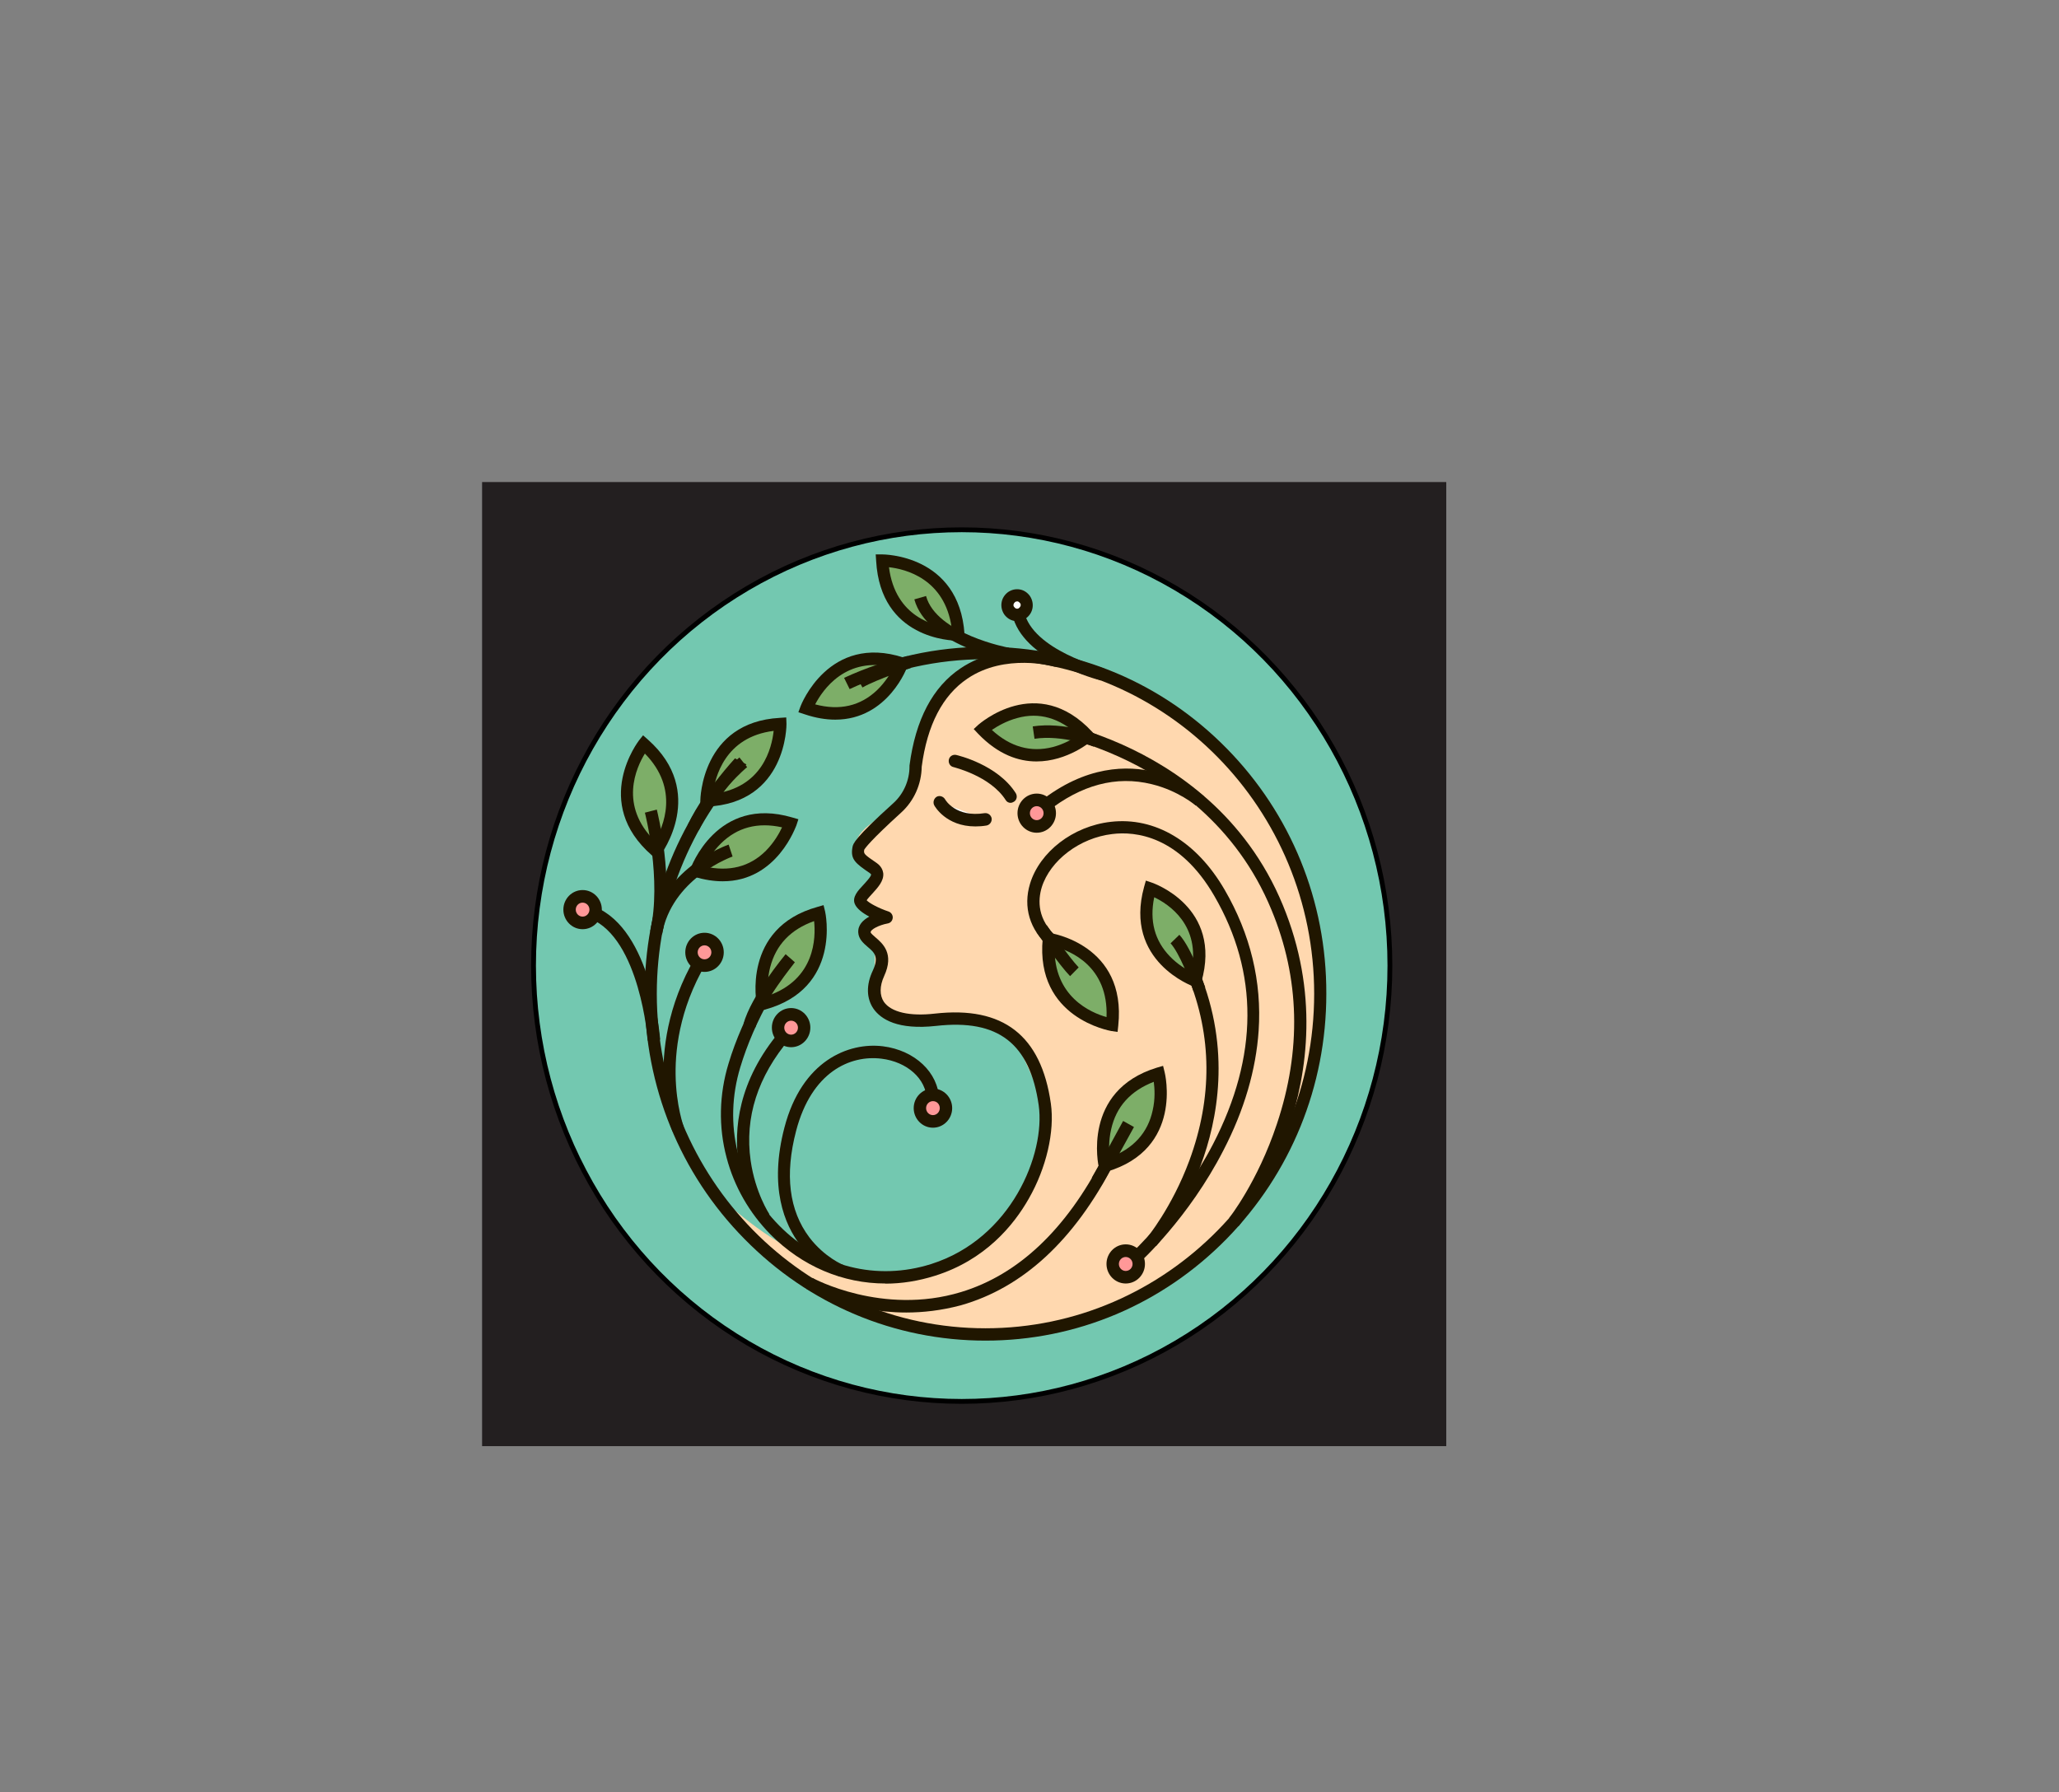 <?xml version="1.0" encoding="UTF-8"?>
<svg id="oooo_1" xmlns="http://www.w3.org/2000/svg" version="1.1" viewBox="0 0 427.1 371.79">
  <rect x="0" y="0" width="427.1" height="371.79" fill="#808080" stroke="none"/>
  <!-- Generator: Adobe Illustrator 29.5.0, SVG Export Plug-In . SVG Version: 2.1.0 Build 137)  -->
  <defs>
    <style>
      .st0 {
        fill: #231f20;
      }

      .st1 {
        fill: #ff9898;
      }

      .st2 {
        fill: #fff;
      }

      .st3 {
        fill: #201600;
      }

      .st4 {
        fill: #7dae68;
      }

      .st5 {
        fill: #ffd8af;
      }

      .st6 {
        fill: #73c8b0;
        stroke: #000;
        stroke-miterlimit: 10;
      }
    </style>
  </defs>
  <rect class="st0" x="100" y="100" width="200" height="200"/>
  <ellipse class="st6" cx="199.49" cy="200.31" rx="88.82" ry="90.41"/>
  <path class="st5" d="M203.2,137.45s-11.09,3.68-13.93,21.31c0,0-.46,7.32-6.92,11.01-6.46,3.68-5.41,7.28-3.25,9.09,2.15,1.87,3.16,2.84.14,6.9-3.02,4.06,4.03,4.34,4.03,4.34,0,0-5.64,2.43-2.93,4.57,2.7,2.15-.46,11.71,1.1,13.39,1.56,1.68,4.22,2.84,12.87,3.22s15.07.84,17.41,6.76,9.3,14.83-.69,30.87c-9.99,16.04-34.87,26.82-65.15-3.92,0,0,18.01,34.37,67.9,30.97s61.3-58.39,59.43-72.38c-1.83-13.99-3.39-40.3-37.94-60.58,0-.09-16.22-10.59-32.07-5.55Z"/>
  <path class="st4" d="M133.59,154.37s-9.39,11.8,2.47,22.11c0,0,9.07-11.85-2.47-22.11Z"/>
  <path class="st3" d="M136.24,178.34l-1.01-.89c-12.65-11.01-2.75-23.74-2.66-23.88l.82-1.03,1.01.89c12.32,10.91,2.75,23.74,2.66,23.88l-.82,1.03ZM133.77,156.33c-1.79,2.89-5.41,10.77,2.06,18.14,1.74-2.89,5.18-10.77-2.06-18.14Z"/>
  <path class="st4" d="M163.96,170.79s-4.63,14.41-19.56,9.84c0,0,4.86-14.18,19.56-9.84Z"/>
  <path class="st3" d="M149.94,182.82c-1.79,0-3.76-.28-5.91-.93l-1.28-.37.46-1.26c.05-.14,5.45-15.3,21.12-10.68l1.28.37-.41,1.26c-.09.09-3.94,11.61-15.26,11.61ZM146.14,179.74c5.09,1.17,9.39.09,12.74-3.26,1.7-1.73,2.75-3.59,3.34-4.85-5.04-1.12-9.3,0-12.69,3.36-1.7,1.68-2.79,3.54-3.39,4.76Z"/>
  <path class="st3" d="M183.66,266.26c-8.8,0-17.27-3.54-23.87-10.21-4.35-4.43-7.51-9.93-9.07-15.9-1.7-6.34-1.56-13.11.41-19.54,1.47-4.9,3.71-9.98,6.55-15.06.37-.61,1.15-.84,1.74-.47s.82,1.17.46,1.77c-2.79,4.94-4.9,9.84-6.32,14.55-3.57,11.8-.6,24.07,8.06,32.83,8.43,8.58,20.25,11.57,31.57,7.98,16.59-5.27,23.69-22.81,22.27-32.93-1.83-12.83-8.38-17.91-21.26-16.46-8.02.89-11.45-1.4-12.97-3.5-1.51-2.15-1.6-4.99-.18-7.98,1.33-2.89.32-3.73-1.1-4.94-.87-.75-1.83-1.59-1.92-2.94-.09-1.59,1.01-2.61,2.29-3.31-1.33-.7-2.61-1.63-3.02-2.66-.55-1.4.64-2.71,1.79-3.92.46-.51,1.7-1.82,1.6-2.19l-.23-.23c-2.98-2.05-4.12-2.84-3.62-5.46.14-.65.32-1.73,8.48-9.09,2.11-1.91,3.34-4.71,3.34-7.6v-.19c1.24-9.51,4.81-16.32,10.63-20.19,8.84-5.92,19.52-2.94,19.98-2.84.69.19,1.05.93.87,1.59-.18.7-.87,1.07-1.56.89h0c-.09-.05-10.08-2.8-17.91,2.52-5.13,3.45-8.34,9.61-9.48,18.28-.05,3.59-1.56,7.04-4.22,9.47-6.51,5.92-7.51,7.42-7.7,7.74-.14.84-.09.93,2.57,2.75,1.01.7,1.28,1.54,1.37,2.1.18,1.63-1.15,3.03-2.29,4.29-.37.42-.92.98-1.15,1.35.55.61,2.57,1.68,4.54,2.33.55.19.92.75.87,1.31-.05.61-.46,1.07-1.05,1.17-1.79.33-3.57,1.26-3.53,1.82,0,.23.6.7,1.01,1.07,1.47,1.26,3.94,3.36,1.79,8.02-.96,2.1-.96,4.01-.05,5.36,1.51,2.15,5.36,3.03,10.58,2.43,14.16-1.59,22.04,4.52,24.05,18.66.82,5.78-.92,13.34-4.58,19.73-3.12,5.5-9.03,12.73-19.47,16-3.39,1.07-6.87,1.63-10.26,1.63ZM179.27,176.25h0Z"/>
  <path class="st3" d="M236.17,262.15l-1.7-1.96c.09-.09,10.08-9.19,17.18-22.9,9.39-18.19,9.48-35.49.23-51.44-7.24-12.5-16.4-13.43-21.17-12.83-6.74.79-12.87,5.46-14.62,11.05-.82,2.71-.96,6.72,3.21,10.4l-1.7,1.96c-4.03-3.59-5.41-8.26-3.94-13.11,2.02-6.62,8.93-11.94,16.72-12.83,9.21-1.07,17.82,4.06,23.64,14.08,5.36,9.23,7.74,19.08,7.06,29.24-.55,8.12-2.98,16.46-7.28,24.77-7.24,14.13-17.23,23.18-17.64,23.55Z"/>
  <path class="st4" d="M217.57,194.81s14.75,2.01,13.1,17.77c0,0-14.57-2.24-13.1-17.77Z"/>
  <path class="st3" d="M231.82,214.07l-1.33-.19c-.14-.05-15.76-2.61-14.2-19.17l.14-1.35,1.33.19c.14,0,15.99,2.38,14.2,19.22l-.14,1.31ZM218.76,196.39c-.27,10.4,7.56,13.71,10.77,14.6.41-10.54-7.51-13.76-10.77-14.6Z"/>
  <path class="st4" d="M240.34,222.7s3.8,14.64-11.18,19.12c0,0-3.48-14.6,11.18-19.12Z"/>
  <path class="st3" d="M228.25,243.45l-.32-1.31c-.05-.14-3.62-15.86,12.05-20.66l1.28-.37.32,1.31c.05.14,3.94,15.95-12.05,20.66l-1.28.37ZM239.33,224.42c-4.81,1.87-7.79,5.13-8.84,9.84-.55,2.38-.46,4.52-.32,5.88,4.9-1.82,7.93-5.13,8.93-9.79.55-2.38.41-4.57.23-5.92Z"/>
  <path class="st4" d="M169.92,189.4s3.44,14.74-11.64,18.8c-.05,0-3.16-14.69,11.64-18.8Z"/>
  <path class="st3" d="M157.27,209.78l-.27-1.31c-.05-.14-3.21-15.95,12.55-20.33l1.28-.37.32,1.31c.05.14,3.53,16.04-12.55,20.38l-1.33.33ZM168.87,191.08c-4.86,1.73-7.93,4.94-9.12,9.61-.6,2.33-.55,4.52-.46,5.88,9.85-3.4,9.94-12.08,9.58-15.48Z"/>
  <path class="st4" d="M238.51,184.36s13.65,4.43,9.44,19.08c0,0-13.42-4.66-9.44-19.08Z"/>
  <path class="st3" d="M248.82,205.07l-1.24-.42c-.14-.05-14.52-5.22-10.26-20.66l.37-1.31,1.24.42c.14.05,14.75,4.99,10.26,20.66l-.37,1.31ZM239.42,186.13c-1.01,4.9.09,9,3.25,12.27,1.56,1.63,3.3,2.66,4.44,3.26,2.06-9.79-4.77-14.13-7.7-15.53Z"/>
  <path class="st4" d="M161.81,150.22s.27,15.16-15.3,15.86c0,0,0-15.02,15.3-15.86Z"/>
  <path class="st3" d="M145.27,167.43v-1.35c0-.14.18-16.28,16.49-17.16l1.33-.09.05,1.35c0,.19.09,16.42-16.54,17.16l-1.33.09ZM160.48,151.62c-10.13,1.26-12.19,9.65-12.6,13.06,10.35-1.21,12.23-9.65,12.6-13.06Z"/>
  <path class="st4" d="M187.15,137.63s-5.04,14.27-19.84,9.33c0,0,5.27-14.04,19.84-9.33Z"/>
  <path class="st3" d="M173.26,149.29c-1.92,0-4.03-.33-6.37-1.12l-1.28-.42.46-1.26c.05-.14,5.82-15.16,21.4-10.07l1.24.42-.46,1.26c.05.14-3.99,11.19-14.98,11.19ZM169.09,146.12c5.09,1.35,9.39.33,12.83-2.94,1.74-1.68,2.84-3.54,3.48-4.71-9.94-2.47-14.75,4.66-16.31,7.65Z"/>
  <path class="st4" d="M198.78,131.61s-14.89.51-15.81-15.34c0,.05,14.75-.19,15.81,15.34Z"/>
  <path class="st3" d="M198.74,132.92c-1.47,0-16.08-.42-17-16.56l-.09-1.35h1.33c.14,0,15.99-.05,17.09,16.56l.09,1.35-1.33.05s-.05-.05-.09-.05ZM184.4,117.67c1.33,10.49,9.67,12.31,13.01,12.59-1.42-10.26-9.67-12.22-13.01-12.59Z"/>
  <path class="st3" d="M139.5,234.68c-.09-.19-1.74-4.66-1.88-11.61-.09-6.39,1.19-16.14,7.79-26.4l2.11,1.45c-6.23,9.65-7.47,18.8-7.38,24.81.09,6.53,1.7,10.82,1.7,10.87l-2.34.89Z"/>
  <ellipse class="st1" cx="146.14" cy="197.56" rx="2.7" ry="2.75"/>
  <path class="st3" d="M146.14,201.62c-2.2,0-3.99-1.82-3.99-4.06s1.79-4.06,3.99-4.06,3.99,1.82,3.99,4.06-1.79,4.06-3.99,4.06ZM146.14,196.11c-.78,0-1.42.65-1.42,1.45s.64,1.45,1.42,1.45,1.42-.65,1.42-1.45-.64-1.45-1.42-1.45Z"/>
  <ellipse class="st1" cx="164.1" cy="213.18" rx="2.7" ry="2.75"/>
  <path class="st3" d="M164.1,217.24c-2.2,0-3.99-1.82-3.99-4.06s1.79-4.06,3.99-4.06,3.99,1.82,3.99,4.06-1.79,4.06-3.99,4.06ZM164.1,211.74c-.78,0-1.42.65-1.42,1.45s.64,1.45,1.42,1.45,1.42-.65,1.42-1.45-.64-1.45-1.42-1.45Z"/>
  <ellipse class="st1" cx="120.85" cy="188.7" rx="2.7" ry="2.75"/>
  <path class="st3" d="M120.85,192.76c-2.2,0-3.99-1.82-3.99-4.06s1.79-4.06,3.99-4.06,3.99,1.82,3.99,4.06-1.79,4.06-3.99,4.06ZM120.85,187.25c-.78,0-1.42.65-1.42,1.45s.64,1.45,1.42,1.45,1.42-.65,1.42-1.45-.64-1.45-1.42-1.45Z"/>
  <ellipse class="st1" cx="215.05" cy="168.69" rx="2.7" ry="2.75"/>
  <path class="st3" d="M215.05,172.75c-2.2,0-3.99-1.82-3.99-4.06s1.79-4.06,3.99-4.06,3.99,1.82,3.99,4.06-1.79,4.06-3.99,4.06ZM215.05,167.24c-.78,0-1.42.65-1.42,1.45s.64,1.45,1.42,1.45,1.42-.65,1.42-1.45-.64-1.45-1.42-1.45Z"/>
  <ellipse class="st1" cx="233.51" cy="262.2" rx="2.7" ry="2.75"/>
  <path class="st3" d="M233.51,266.26c-2.2,0-3.99-1.82-3.99-4.06s1.79-4.06,3.99-4.06,3.99,1.82,3.99,4.06-1.79,4.06-3.99,4.06ZM233.51,260.76c-.78,0-1.42.65-1.42,1.45s.64,1.45,1.42,1.45,1.42-.65,1.42-1.45-.64-1.45-1.42-1.45Z"/>
  <path class="st3" d="M239.79,258.52l-1.92-1.68.96.84-.96-.84s5.22-6.3,8.84-16.09c4.81-13.06,4.72-25.88-.27-38.1l2.34-.98c6.6,16.04,3.8,30.69.27,40.11-3.76,10.17-9.03,16.51-9.26,16.74Z"/>
  <path class="st3" d="M174.18,264.81c-.18-.09-4.54-1.77-8.16-6.48-3.3-4.29-6.55-12.03-3.3-24.44,3.62-13.85,13.29-17.72,20.43-16.84,6.64.84,11.5,5.46,11.64,10.96l-2.57.05c-.09-4.24-4.03-7.79-9.39-8.44-6.46-.79-14.48,2.71-17.69,14.97-2.38,9.09-1.47,16.51,2.75,22.11,3.16,4.15,7.06,5.74,7.1,5.74l-.82,2.38Z"/>
  <ellipse class="st1" cx="193.52" cy="229.93" rx="2.7" ry="2.75"/>
  <path class="st3" d="M193.52,233.94c-2.2,0-3.99-1.82-3.99-4.06s1.79-4.06,3.99-4.06,3.99,1.82,3.99,4.06-1.79,4.06-3.99,4.06ZM193.52,228.43c-.78,0-1.42.65-1.42,1.45s.64,1.45,1.42,1.45,1.42-.65,1.42-1.45-.6-1.45-1.42-1.45Z"/>
  <path class="st3" d="M187.97,272.28c-11.91,0-20.66-4.9-20.76-4.94l.69-1.12.64-1.12c.14.09,14.48,7.88,30.79,2.94,11.87-3.59,21.76-12.92,29.41-27.75l2.25,1.21c-8.16,15.81-18.83,25.65-31.71,29.29-4.03,1.07-7.83,1.49-11.32,1.49Z"/>
  <path class="st3" d="M217.2,168.41l-1.56-2.05c9.62-7.65,18.33-7.6,23.96-6.2,6.09,1.54,9.9,4.85,10.08,4.99l-1.65,1.96s-3.57-3.08-9.12-4.43c-7.38-1.82-14.66.14-21.72,5.74Z"/>
  <path class="st3" d="M256.88,254.41l-.96-.89-.96-.84s5.91-7.46,9.9-19.49c5.13-15.3,4.77-30.27-1.1-44.4-7.33-17.82-21.31-27.14-31.75-31.85-11.5-5.18-21.9-6.2-23.14-6.02l-.5-2.52c1.79-.37,12.51.75,24.42,6.06,10.95,4.9,25.61,14.64,33.31,33.3,14.89,36.05-8.93,66.37-9.21,66.65Z"/>
  <path class="st4" d="M203.82,151.34s11.09-10.12,21.81,1.35c0,0-11.18,9.84-21.81-1.35Z"/>
  <path class="st3" d="M215,157.96c-3.71,0-7.93-1.4-12.1-5.74l-.92-.98.96-.89c.14-.09,12.14-10.87,23.6,1.45l.92.98-1.01.89c-.09.09-4.99,4.29-11.45,4.29ZM205.75,151.43c3.8,3.5,8.06,4.71,12.65,3.54,2.29-.61,4.17-1.68,5.27-2.43-3.85-3.59-8.11-4.85-12.65-3.59-2.29.61-4.17,1.73-5.27,2.47Z"/>
  <path class="st3" d="M157.5,253.39c-.14-.19-3.25-4.94-4.31-12.22-.96-6.72-.23-16.88,8.71-27.38l1.92,1.68c-6.64,7.84-9.39,16.32-8.11,25.32.96,6.67,3.85,11.05,3.89,11.1l-2.11,1.49Z"/>
  <path class="st2" d="M194.94,166.41s2.47,4.66,9.48,3.54"/>
  <path class="st3" d="M202.31,171.44c-6.09,0-8.43-4.2-8.52-4.38-.32-.61-.09-1.4.5-1.77.6-.33,1.37-.09,1.74.51.09.19,2.25,3.82,8.2,2.89.69-.09,1.33.37,1.47,1.07.09.7-.37,1.35-1.05,1.49-.82.14-1.6.19-2.34.19Z"/>
  <path class="st3" d="M134.37,215.89c0-.23-1.65-21.13-11.91-25.32l.96-2.43c11.73,4.8,13.42,26.58,13.52,27.52l-2.57.23Z"/>
  <path class="st3" d="M208.86,136.93c-.69-.14-16.59-3.17-19.2-12.59l2.43-.7c2.15,7.88,17.04,10.73,17.23,10.73l-.46,2.57Z"/>
  <ellipse class="st2" cx="210.96" cy="125.49" rx="2.02" ry="2.05"/>
  <path class="st3" d="M210.97,128.86c-.18,0-.37,0-.55-.05h0c-.87-.14-1.6-.65-2.11-1.35-.5-.75-.69-1.63-.55-2.47.14-.89.64-1.63,1.33-2.15.73-.51,1.6-.7,2.43-.56.87.14,1.6.65,2.11,1.35.5.75.69,1.63.55,2.47-.14.89-.64,1.63-1.33,2.15-.55.37-1.19.61-1.88.61ZM210.97,124.76c-.14,0-.32.05-.41.14-.18.14-.27.28-.32.47-.05.19,0,.42.14.56.14.19.27.28.46.33h0c.18.05.41,0,.55-.14.18-.14.27-.28.32-.47.05-.19,0-.42-.14-.56s-.27-.28-.46-.33h-.14Z"/>
  <path class="st3" d="M228.38,141.17c-.69-.19-16.36-4.2-18.42-13.76l2.47-.56c1.7,8.02,16.4,11.75,16.54,11.8l-.6,2.52Z"/>
  <path class="st2" d="M154.16,158.15s-6.51,5.32-10.35,13.53"/>
  <path class="st3" d="M144.95,172.24l-2.29-1.12c3.94-8.35,10.45-13.76,10.72-13.99l1.6,2.01-.78-1.03.78,1.03c-.09.05-6.37,5.27-10.03,13.11Z"/>
  <path class="st3" d="M137.53,192.8l-2.47-.61c2.98-12.36,15.58-16.79,16.08-16.98l.82,2.47-.41-1.21.41,1.21c-.09.05-11.82,4.15-14.43,15.11Z"/>
  <path class="st3" d="M137.34,193.83l-2.47-.61c2.43-10.73-1.05-24.49-1.1-24.63l2.47-.65c.14.61,3.67,14.55,1.1,25.88Z"/>
  <path class="st3" d="M156.68,213.14l-2.47-.7c1.6-5.92,8.48-14.13,8.75-14.5l1.92,1.68c0,.09-6.74,8.16-8.2,13.53Z"/>
  <path class="st2" d="M188.61,137.3s-7.24,2.38-10.31,4.2"/>
  <path class="st3" d="M178.9,142.62l-1.24-2.24c3.16-1.82,10.26-4.2,10.54-4.29l.78,2.47s-7.15,2.38-10.08,4.06Z"/>
  <path class="st2" d="M227.33,153.67s-6.69-2.66-12.92-1.73"/>
  <path class="st3" d="M226.87,154.89s-6.46-2.52-12.28-1.63l-.37-2.57c6.51-.98,13.29,1.68,13.56,1.77l-.92,2.43Z"/>
  <path class="st2" d="M248.77,205.26s-2.61-7.79-5.09-10.45"/>
  <path class="st3" d="M247.58,205.67c-.69-2.1-2.93-7.98-4.77-9.98l1.83-1.77c2.61,2.84,5.22,10.59,5.36,10.91l-2.43.84Z"/>
  <path class="st2" d="M216.06,192.66s4.67,6.72,6.78,8.91"/>
  <path class="st3" d="M221.97,202.5c-2.2-2.24-6.74-8.81-6.92-9.09l2.06-1.49s4.63,6.67,6.64,8.77l-1.79,1.82Z"/>
  <path class="st2" d="M234.06,233.19s-5.45,9.98-6.55,11.85"/>
  <path class="st3" d="M228.61,245.69l-2.15-1.35c1.1-1.82,6.46-11.71,6.51-11.8l2.25,1.26c-.23.42-5.5,10.03-6.6,11.89Z"/>
  <path class="st2" d="M198.05,157.87s8.06,1.82,11.59,7.37"/>
  <path class="st3" d="M209.64,166.55c-.41,0-.82-.19-1.05-.61-3.21-4.99-10.72-6.76-10.81-6.81-.69-.14-1.1-.84-.96-1.54.14-.7.82-1.12,1.51-.98.37.09,8.61,2.01,12.37,7.93.37.61.23,1.4-.37,1.77-.23.14-.46.23-.69.23Z"/>
  <path class="st3" d="M254.45,155.26c-13.38-13.62-31.11-21.08-49.99-21.08-10.31,0-20.25,2.24-29.37,6.44l1.15,2.33c8.61-4.01,18.14-6.2,28.18-6.2,37.57,0,68.18,31.11,68.18,69.4s-30.56,69.4-68.18,69.4-68.18-31.11-68.18-69.4c0-18.38,7.06-35.12,18.6-47.57-.69-.37-1.56-.79-2.38-1.26-12.1,13.34-18.74,30.55-18.74,48.83,0,19.22,7.33,37.31,20.71,50.88,13.33,13.57,31.11,21.08,49.99,21.08s36.65-7.51,49.99-21.08c13.33-13.62,20.71-31.67,20.71-50.88.05-19.22-7.33-37.31-20.66-50.88Z"/>
</svg>